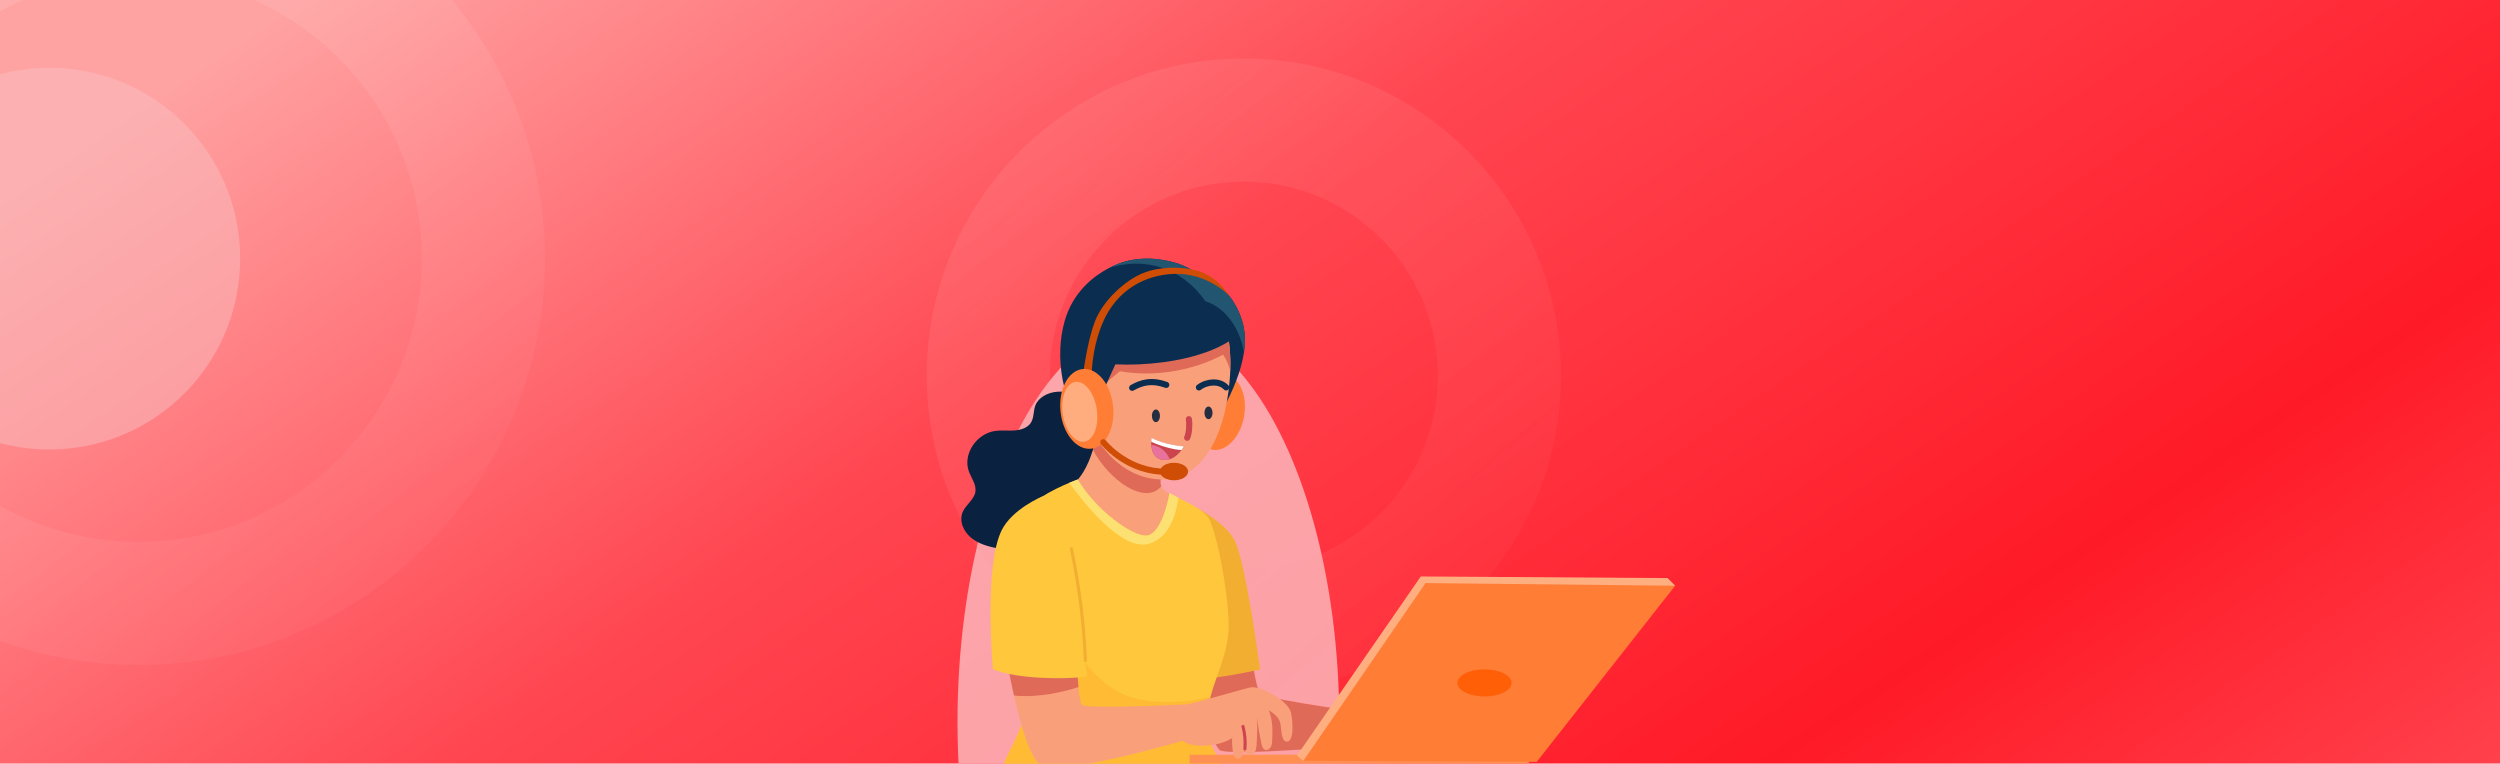 <svg width="812" height="248" viewBox="0 0 812 248" fill="none" xmlns="http://www.w3.org/2000/svg">
<g clip-path="url(#clip0_281_50121)">
<rect width="813" height="400" fill="url(#paint0_linear_281_50121)"/>
<circle opacity="0.4" cx="45" cy="84" r="112" stroke="url(#paint1_linear_281_50121)" stroke-width="40"/>
<g style="mix-blend-mode:soft-light" filter="url(#filter0_f_281_50121)">
<circle cx="16" cy="84" r="62" fill="#FBBEC1" fill-opacity="0.5"/>
</g>
<g style="mix-blend-mode:soft-light" filter="url(#filter1_f_281_50121)">
<ellipse cx="373" cy="234.5" rx="62" ry="129.5" fill="#FBBEC1" fill-opacity="0.8"/>
</g>
<g style="mix-blend-mode:hard-light" opacity="0.4">
<circle cx="404" cy="122" r="83" stroke="url(#paint2_linear_281_50121)" stroke-width="40"/>
</g>
<path d="M406.197 210.006C406.197 210.006 407.751 224.256 409.491 225.399C412.601 227.451 448.6 232.194 448.6 232.194L447.421 241.56C447.421 241.56 398.116 245.99 396.022 243.526C392.386 239.252 385.996 218.633 385.996 218.633L406.197 210.006Z" fill="#E06A58"/>
<path d="M382.426 173.318L386.409 163.754C386.409 163.754 397.216 168.831 400.78 175.1C404.593 181.803 409.258 217.439 409.258 217.439C409.258 217.439 390.179 221.835 386.672 219.967C383.164 218.1 382.426 173.318 382.426 173.318Z" fill="#F2AE30"/>
<path d="M352.087 128.928C349.296 127.905 346.342 127.011 343.353 127.238C340.364 127.465 337.311 129.048 336.295 131.675C335.571 133.536 335.905 135.73 334.762 137.405C333.668 139.01 331.496 139.678 329.465 139.812C327.427 139.954 325.375 139.685 323.352 139.947C317.103 140.778 312.644 147.566 314.696 153.126C315.513 155.341 317.188 157.457 316.805 159.764C316.4 162.235 313.809 163.861 312.744 166.155C311.331 169.208 313.021 172.907 315.811 174.987C318.601 177.061 322.23 177.849 325.751 178.374C330.601 179.098 335.607 179.439 340.399 178.417C345.192 177.394 349.772 174.867 352.25 170.919C353.35 169.172 354.018 167.198 355.296 165.558C357.937 162.171 362.616 160.858 366.301 158.458C370.327 155.824 373.281 150.697 370.909 146.686C368.623 142.83 362.673 141.971 360.287 138.172C359.3 136.603 359.066 134.736 358.427 133.025C357.774 131.306 356.212 130.44 352.087 128.928Z" fill="#0A2240"/>
<path d="M368.345 176.223C369.048 177.032 369.879 177.92 371.029 177.998C372.243 178.083 373.259 177.224 374.04 176.393C378.073 172.126 380.735 166.886 381.815 161.482C380.813 160.914 379.848 160.368 378.974 159.856C378.165 159.374 377.554 158.699 377.206 157.911C376.965 157.329 376.88 156.718 376.944 156.079C377.512 150.74 378.016 147.765 379.89 142.347C370.987 140.338 362.587 137.952 357.759 133.919C357.169 136.404 356.474 141.268 354.99 146.089C353.406 151.194 350.935 156.242 346.746 158.415C354.968 163.272 362.303 169.307 368.345 176.223Z" fill="#F9A07B"/>
<path d="M376.942 156.086C376.879 156.725 376.964 157.343 377.205 157.918C371.937 164.308 360.157 155.958 354.988 146.096C356.472 141.275 357.168 136.411 357.757 133.926C362.579 137.959 370.985 140.352 379.889 142.354C378.015 147.771 377.51 150.739 376.942 156.086Z" fill="#E06A58"/>
<path d="M391.613 233.338C390.449 241.049 398.77 249.349 398.976 253.467C381.303 253.467 344.282 254.546 325.431 251.983C324.572 247.226 333.88 236.526 333.88 225.96C333.88 224.562 333.824 223.028 333.71 221.381C333.412 216.666 332.716 211.057 331.942 205.306C329.84 189.877 327.043 173.375 329.109 169.953C333.156 163.286 342.621 158.756 347.314 156.81C348.926 156.143 349.977 155.781 350.055 155.738C355.941 165.778 367.919 174.341 372.442 173.958C373.699 173.858 377.427 172.559 379.89 160.155C380.849 160.701 381.808 161.206 382.759 161.695C387.438 164.131 391.826 166.14 393.09 169.271C396.427 177.515 399.7 198.298 398.976 205.689C398.245 213.144 395.248 218.839 393.147 226.323C392.657 228.076 392.21 229.937 391.847 231.939C391.755 232.386 391.684 232.855 391.613 233.338Z" fill="#FFC73C"/>
<path d="M398.976 253.468C381.303 253.468 344.282 254.547 325.431 251.984C324.572 247.226 333.88 236.526 333.88 225.961C333.88 224.562 333.824 223.028 333.71 221.381C333.412 216.667 332.716 211.057 331.942 205.306C335.286 208.835 340.164 193.924 342.323 198.291C354.003 221.864 363.212 228.063 379.216 228.063C383.987 228.063 388.39 227.402 393.147 226.323C392.657 228.077 392.21 229.937 391.847 231.939C391.762 232.394 391.684 232.862 391.613 233.345C390.449 241.042 398.77 249.342 398.976 253.468Z" fill="#FFBB33"/>
<path d="M382.757 161.695C381.998 167.212 379.747 174.646 373.2 176.606C364.353 179.255 351.551 162.725 347.312 156.81C348.924 156.143 349.975 155.781 350.053 155.738C355.939 165.778 367.918 174.341 372.441 173.958C373.697 173.858 377.425 172.559 379.889 160.155C380.847 160.694 381.806 161.198 382.757 161.695Z" fill="#FCE172"/>
<path d="M386.396 245.166L386.332 251.322L496.387 251.976L496.614 244.996L386.396 245.166Z" fill="#FF9051"/>
<path d="M544.086 190.246L541.637 187.761L461.474 187.235L421.258 245.394L423.36 247.084L544.086 190.246Z" fill="#FFAE80"/>
<path d="M463.022 189.387L423.359 247.084L499.12 247.46L544.086 190.246L463.022 189.387Z" fill="#FF7D35"/>
<path d="M482.166 226.216C487.037 226.216 490.985 224.242 490.985 221.807C490.985 219.372 487.037 217.397 482.166 217.397C477.296 217.397 473.348 219.372 473.348 221.807C473.348 224.242 477.296 226.216 482.166 226.216Z" fill="#FF6007"/>
<path d="M404.041 135.41C405.29 128.706 402.718 122.603 398.296 121.779C393.874 120.955 389.277 125.722 388.028 132.426C386.778 139.13 389.35 145.232 393.772 146.056C398.194 146.88 402.791 142.114 404.041 135.41Z" fill="#FF7D35"/>
<path d="M404.047 114.372C403.223 120.208 400.617 126.641 396.819 133.748C395.484 127.926 394.632 120.833 393.453 113.74C392.253 106.632 390.727 99.525 388.078 93.717C387.482 92.431 386.836 91.203 386.133 90.067C387.702 89.918 389.292 90.067 390.805 90.486C393.169 91.118 395.385 92.339 397.195 93.972C400.206 96.649 402.222 100.299 403.422 104.147C404.409 107.342 404.587 110.736 404.047 114.372Z" fill="#0B2D50"/>
<path d="M399.587 120.407C399.544 121.557 399.466 122.729 399.36 123.893C397.741 142.78 389.81 155.738 377.675 155.738C360.542 155.738 349.438 136.525 349.438 117.702C349.438 99.134 360.812 85.693 374.125 87.248C381.801 88.129 387.41 90.678 391.393 94.412C394.028 96.898 395.93 99.901 397.23 103.316C398.714 107.143 399.431 111.475 399.58 116.14C399.58 116.154 399.594 116.168 399.594 116.182C399.651 117.56 399.637 118.965 399.587 120.407Z" fill="#F9A07B"/>
<path d="M399.589 120.407C399.078 118.582 398.318 116.8 397.281 115.202C387.178 120.485 375.135 122.523 363.718 120.591C361.545 122.402 359.422 124.184 357.285 125.966C357.328 117.375 357.448 111.56 360.8 107.399C363.945 103.494 369.192 102.024 374.163 101.385C379.758 100.654 385.445 100.682 391.026 101.492C393.163 101.79 395.378 102.251 397.239 103.331C398.723 107.158 399.44 111.489 399.589 116.154C399.589 116.168 399.603 116.182 399.603 116.196C399.653 117.56 399.639 118.965 399.589 120.407Z" fill="#E06A58"/>
<path d="M402.059 108.776C399.709 110.764 396.762 112.412 393.453 113.747C384.038 117.545 371.804 118.802 362.269 118.34C357.582 128.636 355.687 132.328 354.487 141.31C349.907 137.014 346.179 129.147 345.072 122.963C343.978 116.8 344.085 110.331 345.803 104.275C348.508 94.725 355.332 89.612 360.06 87.127C361.239 86.481 362.304 86.034 363.128 85.707C369.17 83.371 375.979 83.584 382.178 85.48C385.558 86.531 388.405 88.306 390.798 90.493C395.633 94.86 398.622 100.774 400.554 105.205C401.164 106.561 401.654 107.789 402.059 108.776Z" fill="#0B2D50"/>
<path d="M404.047 114.372C403.656 112.305 403.074 110.303 402.25 108.372C401.789 107.278 401.221 106.22 400.56 105.198C398.409 101.818 395.278 99.035 391.493 97.807C390.414 96.294 389.278 94.931 388.085 93.724C383.789 89.357 378.748 86.858 373.409 85.984C368.964 85.267 364.342 85.672 360.074 87.121C361.253 86.475 362.318 86.027 363.142 85.701C369.184 83.365 375.993 83.578 382.192 85.473C385.571 86.524 388.419 88.299 390.812 90.486C393.176 91.118 395.391 92.339 397.202 93.972C400.212 96.649 402.229 100.299 403.429 104.147C404.409 107.342 404.586 110.736 404.047 114.372Z" fill="#225570"/>
<path d="M367.73 125.952C370.897 124.142 374.185 123.325 378.793 125.008" stroke="#0B2D50" stroke-width="2" stroke-miterlimit="10" stroke-linecap="round"/>
<path d="M389.414 125.824C392.126 123.801 396.145 123.595 398.24 125.824" stroke="#0B2D50" stroke-width="2" stroke-miterlimit="10" stroke-linecap="round"/>
<path d="M386.14 136.148C386.417 137.583 386.268 140.757 385.586 142.184" stroke="#CC454E" stroke-width="2" stroke-miterlimit="10" stroke-linecap="round"/>
<path d="M375.443 137.114C376.165 137.114 376.75 136.192 376.75 135.055C376.75 133.918 376.165 132.996 375.443 132.996C374.722 132.996 374.137 133.918 374.137 135.055C374.137 136.192 374.722 137.114 375.443 137.114Z" fill="#262D40"/>
<path d="M392.517 136.155C393.239 136.155 393.824 135.233 393.824 134.096C393.824 132.959 393.239 132.037 392.517 132.037C391.796 132.037 391.211 132.959 391.211 134.096C391.211 135.233 391.796 136.155 392.517 136.155Z" fill="#262D40"/>
<path d="M384.522 144.988C384.522 144.988 384.266 145.485 383.776 146.16C383.01 147.189 381.703 148.609 379.921 149.163H379.914C379.161 149.404 378.345 149.49 377.436 149.326C374.766 148.851 374.063 146.387 373.935 144.491C373.907 144.122 373.907 143.781 373.914 143.468C373.928 142.702 374.014 142.19 374.014 142.19C378.267 144.534 384.522 144.988 384.522 144.988Z" fill="#CC454E"/>
<path d="M384.522 144.988C384.522 144.988 384.266 145.485 383.776 146.16C381.604 146.131 377.159 145.016 373.914 143.468C373.928 142.702 374.013 142.19 374.013 142.19C378.267 144.534 384.522 144.988 384.522 144.988Z" fill="white"/>
<path d="M379.912 149.155C379.159 149.397 378.343 149.482 377.434 149.319C374.764 148.843 374.061 146.379 373.934 144.483C375.226 144.64 376.476 145.137 377.512 145.925C378.599 146.755 379.429 147.884 379.912 149.155Z" fill="#E8729B"/>
<path d="M354.53 122.694C354.53 122.694 354.381 113.839 358.066 105.042C362.689 94.001 372.111 89.279 381.249 88.96C392.262 88.57 399.156 95.961 399.156 95.961C399.156 95.961 395.57 89.635 388.498 87.817C383.855 86.624 376.847 86.432 371.223 88.719C365.429 91.069 358.208 97.594 355.596 104.488C352.99 111.383 351.719 122.118 351.719 122.118L354.53 122.694Z" fill="#CF4D05"/>
<path d="M354.341 145.741C359.056 145.251 362.277 139.061 361.534 131.916C360.791 124.772 356.367 119.377 351.651 119.867C346.936 120.357 343.715 126.547 344.458 133.692C345.201 140.837 349.626 146.231 354.341 145.741Z" fill="#FF7D35"/>
<path d="M352.176 143.451C355.22 142.993 357.036 138.281 356.231 132.926C355.426 127.571 352.306 123.6 349.262 124.057C346.218 124.515 344.402 129.227 345.207 134.582C346.012 139.938 349.132 143.908 352.176 143.451Z" fill="#FFAD7F"/>
<path d="M381.323 156.001C383.848 156.001 385.895 154.726 385.895 153.154C385.895 151.581 383.848 150.307 381.323 150.307C378.797 150.307 376.75 151.581 376.75 153.154C376.75 154.726 378.797 156.001 381.323 156.001Z" fill="#CF4D05"/>
<path d="M358.352 143.633C358.352 143.633 365.068 152.267 376.748 153.154" stroke="#CF4D05" stroke-width="2" stroke-miterlimit="10" stroke-linecap="round"/>
<path d="M386.332 228.729L385.892 240.082C385.892 240.082 344.831 252.387 338.05 248.496C334.741 246.593 331.652 236.127 329.345 225.91C326.931 215.174 325.383 204.722 325.383 204.722L349.453 200.008C349.453 200.008 349.467 214.684 350.284 223.169C350.575 226.329 350.994 228.629 351.555 229.006C353.678 230.404 386.332 228.729 386.332 228.729Z" fill="#F9A07B"/>
<path d="M350.284 223.155C345.91 224.575 337.468 226.769 329.345 225.903C326.931 215.167 325.383 204.716 325.383 204.716L349.453 200.001C349.453 199.994 349.467 214.67 350.284 223.155Z" fill="#E06A58"/>
<path d="M385.16 228.843C391.267 227.536 401.605 224.398 405.893 223.319C408.939 222.552 416.87 226.656 418.965 230.526C419.881 232.215 420.747 241.787 417.573 240.8C415.983 240.303 416.245 236.199 415.748 234.523C415.344 233.16 414.051 231.839 412.085 230.703C413.398 233.976 413.349 236.831 413.207 240.367C413.178 241.148 413.128 241.964 412.752 242.639C412.369 243.313 411.545 243.796 410.835 243.498C410.111 243.2 409.862 242.298 409.699 241.51C409.138 238.783 408.57 236.057 408.343 232.975C408.4 236.007 408.336 239.046 408.144 242.071C408.002 244.385 406.852 245.656 405.439 245.252C404.807 245.074 404.551 244.492 404.281 243.725C403.855 245.209 402.79 246.849 401.413 246.224C400.575 245.848 400.057 242.823 400.206 239.713C397.565 241.354 394.582 242.049 391.146 242.206C388.064 242.348 384.912 241.773 383.059 239.678C383.243 236.405 384.322 231.562 385.16 228.843Z" fill="#F9A07B"/>
<path d="M404.347 243.256C404.553 240.799 404.34 238.307 403.715 235.936" stroke="#CC454E" stroke-miterlimit="10" stroke-linecap="round"/>
<path d="M346.747 176.194C345.001 171.273 338.603 161.205 338.603 161.205C338.603 161.205 328.84 165.266 325.375 172.161C319.51 183.834 322.492 217.347 322.492 217.347C330.395 220.656 346.257 220.706 353.01 219.754C353.01 219.754 350.248 186.028 346.747 176.194Z" fill="#FFC73C"/>
<path d="M347.988 178.253C350.651 190.998 352.078 202.884 352.532 214.528" stroke="#F2AE30" stroke-miterlimit="10" stroke-linecap="round"/>
</g>
<defs>
<filter id="filter0_f_281_50121" x="-86" y="-18" width="204" height="204" filterUnits="userSpaceOnUse" color-interpolation-filters="sRGB">
<feFlood flood-opacity="0" result="BackgroundImageFix"/>
<feBlend mode="normal" in="SourceGraphic" in2="BackgroundImageFix" result="shape"/>
<feGaussianBlur stdDeviation="20" result="effect1_foregroundBlur_281_50121"/>
</filter>
<filter id="filter1_f_281_50121" x="291" y="85" width="164" height="299" filterUnits="userSpaceOnUse" color-interpolation-filters="sRGB">
<feFlood flood-opacity="0" result="BackgroundImageFix"/>
<feBlend mode="normal" in="SourceGraphic" in2="BackgroundImageFix" result="shape"/>
<feGaussianBlur stdDeviation="10" result="effect1_foregroundBlur_281_50121"/>
</filter>
<linearGradient id="paint0_linear_281_50121" x1="-7.30366e-06" y1="65.934" x2="417.276" y2="681.261" gradientUnits="userSpaceOnUse">
<stop stop-color="#FFA2A2"/>
<stop offset="0.311" stop-color="#FF4651"/>
<stop offset="0.637" stop-color="#FF1A27"/>
<stop offset="1" stop-color="#FF6A73"/>
</linearGradient>
<linearGradient id="paint1_linear_281_50121" x1="-31.893" y1="-12.757" x2="191.738" y2="248.039" gradientUnits="userSpaceOnUse">
<stop stop-color="white" stop-opacity="0.3"/>
<stop offset="1" stop-color="white" stop-opacity="0"/>
</linearGradient>
<linearGradient id="paint2_linear_281_50121" x1="344" y1="46.5" x2="518.5" y2="250" gradientUnits="userSpaceOnUse">
<stop stop-color="#FF9696" stop-opacity="0.5"/>
<stop offset="1" stop-color="#FF9D9D" stop-opacity="0"/>
</linearGradient>
<clipPath id="clip0_281_50121">
<rect width="813" height="264" fill="white"/>
</clipPath>
</defs>
</svg>
